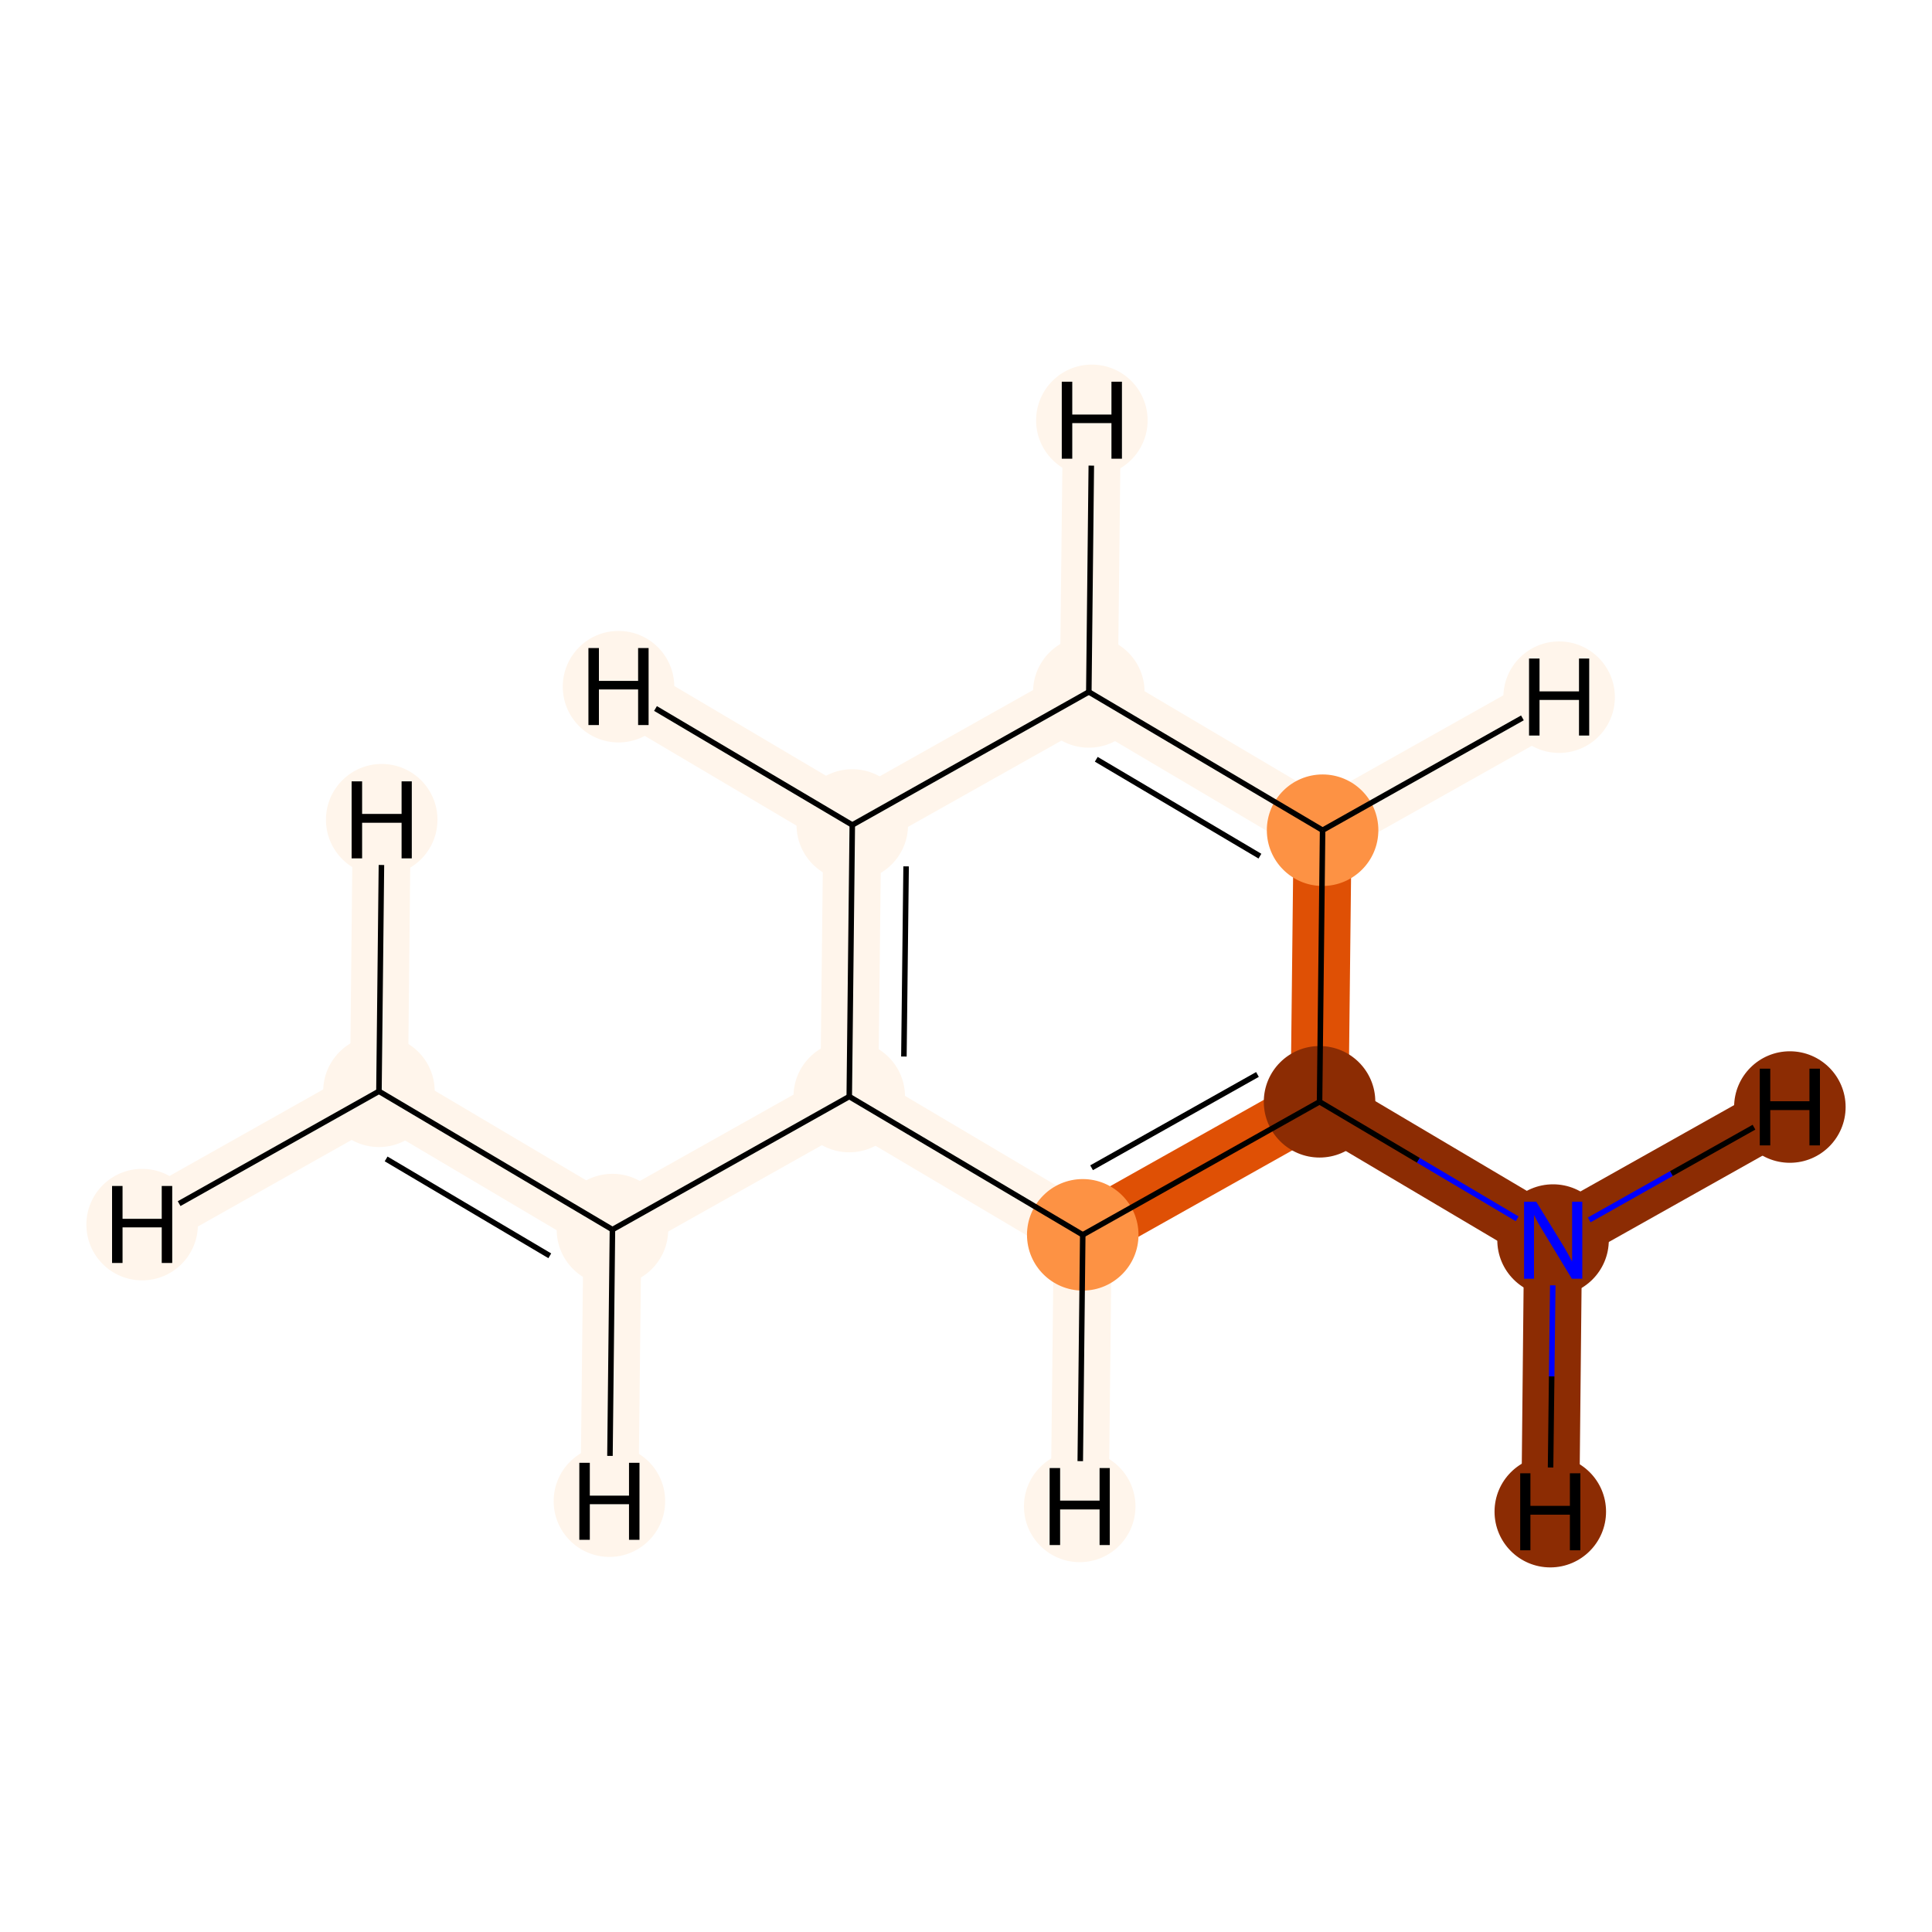 <?xml version='1.0' encoding='iso-8859-1'?>
<svg version='1.1' baseProfile='full'
              xmlns='http://www.w3.org/2000/svg'
                      xmlns:rdkit='http://www.rdkit.org/xml'
                      xmlns:xlink='http://www.w3.org/1999/xlink'
                  xml:space='preserve'
width='700px' height='700px' viewBox='0 0 700 700'>
<!-- END OF HEADER -->
<rect style='opacity:1.0;fill:#FFFFFF;stroke:none' width='700.0' height='700.0' x='0.0' y='0.0'> </rect>
<path d='M 137.3,395.4 L 221.9,445.5' style='fill:none;fill-rule:evenodd;stroke:#FFF5EB;stroke-width:21.0px;stroke-linecap:butt;stroke-linejoin:miter;stroke-opacity:1' />
<path d='M 137.3,395.4 L 51.5,443.7' style='fill:none;fill-rule:evenodd;stroke:#FFF5EB;stroke-width:21.0px;stroke-linecap:butt;stroke-linejoin:miter;stroke-opacity:1' />
<path d='M 137.3,395.4 L 138.3,297.0' style='fill:none;fill-rule:evenodd;stroke:#FFF5EB;stroke-width:21.0px;stroke-linecap:butt;stroke-linejoin:miter;stroke-opacity:1' />
<path d='M 221.9,445.5 L 307.7,397.3' style='fill:none;fill-rule:evenodd;stroke:#FFF5EB;stroke-width:21.0px;stroke-linecap:butt;stroke-linejoin:miter;stroke-opacity:1' />
<path d='M 221.9,445.5 L 220.8,543.9' style='fill:none;fill-rule:evenodd;stroke:#FFF5EB;stroke-width:21.0px;stroke-linecap:butt;stroke-linejoin:miter;stroke-opacity:1' />
<path d='M 307.7,397.3 L 308.8,298.9' style='fill:none;fill-rule:evenodd;stroke:#FFF5EB;stroke-width:21.0px;stroke-linecap:butt;stroke-linejoin:miter;stroke-opacity:1' />
<path d='M 307.7,397.3 L 392.3,447.4' style='fill:none;fill-rule:evenodd;stroke:#FFF5EB;stroke-width:21.0px;stroke-linecap:butt;stroke-linejoin:miter;stroke-opacity:1' />
<path d='M 308.8,298.9 L 394.5,250.7' style='fill:none;fill-rule:evenodd;stroke:#FFF5EB;stroke-width:21.0px;stroke-linecap:butt;stroke-linejoin:miter;stroke-opacity:1' />
<path d='M 308.8,298.9 L 224.1,248.8' style='fill:none;fill-rule:evenodd;stroke:#FFF5EB;stroke-width:21.0px;stroke-linecap:butt;stroke-linejoin:miter;stroke-opacity:1' />
<path d='M 394.5,250.7 L 479.2,300.8' style='fill:none;fill-rule:evenodd;stroke:#FFF5EB;stroke-width:21.0px;stroke-linecap:butt;stroke-linejoin:miter;stroke-opacity:1' />
<path d='M 394.5,250.7 L 395.6,152.3' style='fill:none;fill-rule:evenodd;stroke:#FFF5EB;stroke-width:21.0px;stroke-linecap:butt;stroke-linejoin:miter;stroke-opacity:1' />
<path d='M 479.2,300.8 L 478.1,399.2' style='fill:none;fill-rule:evenodd;stroke:#DF5005;stroke-width:21.0px;stroke-linecap:butt;stroke-linejoin:miter;stroke-opacity:1' />
<path d='M 479.2,300.8 L 564.9,252.6' style='fill:none;fill-rule:evenodd;stroke:#FFF5EB;stroke-width:21.0px;stroke-linecap:butt;stroke-linejoin:miter;stroke-opacity:1' />
<path d='M 478.1,399.2 L 392.3,447.4' style='fill:none;fill-rule:evenodd;stroke:#DF5005;stroke-width:21.0px;stroke-linecap:butt;stroke-linejoin:miter;stroke-opacity:1' />
<path d='M 478.1,399.2 L 562.7,449.3' style='fill:none;fill-rule:evenodd;stroke:#8C2C03;stroke-width:21.0px;stroke-linecap:butt;stroke-linejoin:miter;stroke-opacity:1' />
<path d='M 392.3,447.4 L 391.2,545.8' style='fill:none;fill-rule:evenodd;stroke:#FFF5EB;stroke-width:21.0px;stroke-linecap:butt;stroke-linejoin:miter;stroke-opacity:1' />
<path d='M 562.7,449.3 L 561.7,547.7' style='fill:none;fill-rule:evenodd;stroke:#8C2C03;stroke-width:21.0px;stroke-linecap:butt;stroke-linejoin:miter;stroke-opacity:1' />
<path d='M 562.7,449.3 L 648.5,401.1' style='fill:none;fill-rule:evenodd;stroke:#8C2C03;stroke-width:21.0px;stroke-linecap:butt;stroke-linejoin:miter;stroke-opacity:1' />
<ellipse cx='137.3' cy='395.4' rx='19.7' ry='19.7'  style='fill:#FFF5EB;fill-rule:evenodd;stroke:#FFF5EB;stroke-width:1.0px;stroke-linecap:butt;stroke-linejoin:miter;stroke-opacity:1' />
<ellipse cx='221.9' cy='445.5' rx='19.7' ry='19.7'  style='fill:#FFF5EB;fill-rule:evenodd;stroke:#FFF5EB;stroke-width:1.0px;stroke-linecap:butt;stroke-linejoin:miter;stroke-opacity:1' />
<ellipse cx='307.7' cy='397.3' rx='19.7' ry='19.7'  style='fill:#FFF5EB;fill-rule:evenodd;stroke:#FFF5EB;stroke-width:1.0px;stroke-linecap:butt;stroke-linejoin:miter;stroke-opacity:1' />
<ellipse cx='308.8' cy='298.9' rx='19.7' ry='19.7'  style='fill:#FFF5EB;fill-rule:evenodd;stroke:#FFF5EB;stroke-width:1.0px;stroke-linecap:butt;stroke-linejoin:miter;stroke-opacity:1' />
<ellipse cx='394.5' cy='250.7' rx='19.7' ry='19.7'  style='fill:#FFF5EB;fill-rule:evenodd;stroke:#FFF5EB;stroke-width:1.0px;stroke-linecap:butt;stroke-linejoin:miter;stroke-opacity:1' />
<ellipse cx='479.2' cy='300.8' rx='19.7' ry='19.7'  style='fill:#FD9244;fill-rule:evenodd;stroke:#FD9244;stroke-width:1.0px;stroke-linecap:butt;stroke-linejoin:miter;stroke-opacity:1' />
<ellipse cx='478.1' cy='399.2' rx='19.7' ry='19.7'  style='fill:#8C2C03;fill-rule:evenodd;stroke:#8C2C03;stroke-width:1.0px;stroke-linecap:butt;stroke-linejoin:miter;stroke-opacity:1' />
<ellipse cx='392.3' cy='447.4' rx='19.7' ry='19.7'  style='fill:#FD9244;fill-rule:evenodd;stroke:#FD9244;stroke-width:1.0px;stroke-linecap:butt;stroke-linejoin:miter;stroke-opacity:1' />
<ellipse cx='562.7' cy='449.3' rx='19.7' ry='19.7'  style='fill:#8C2C03;fill-rule:evenodd;stroke:#8C2C03;stroke-width:1.0px;stroke-linecap:butt;stroke-linejoin:miter;stroke-opacity:1' />
<ellipse cx='51.5' cy='443.7' rx='19.7' ry='19.7'  style='fill:#FFF5EB;fill-rule:evenodd;stroke:#FFF5EB;stroke-width:1.0px;stroke-linecap:butt;stroke-linejoin:miter;stroke-opacity:1' />
<ellipse cx='138.3' cy='297.0' rx='19.7' ry='19.7'  style='fill:#FFF5EB;fill-rule:evenodd;stroke:#FFF5EB;stroke-width:1.0px;stroke-linecap:butt;stroke-linejoin:miter;stroke-opacity:1' />
<ellipse cx='220.8' cy='543.9' rx='19.7' ry='19.7'  style='fill:#FFF5EB;fill-rule:evenodd;stroke:#FFF5EB;stroke-width:1.0px;stroke-linecap:butt;stroke-linejoin:miter;stroke-opacity:1' />
<ellipse cx='224.1' cy='248.8' rx='19.7' ry='19.7'  style='fill:#FFF5EB;fill-rule:evenodd;stroke:#FFF5EB;stroke-width:1.0px;stroke-linecap:butt;stroke-linejoin:miter;stroke-opacity:1' />
<ellipse cx='395.6' cy='152.3' rx='19.7' ry='19.7'  style='fill:#FFF5EB;fill-rule:evenodd;stroke:#FFF5EB;stroke-width:1.0px;stroke-linecap:butt;stroke-linejoin:miter;stroke-opacity:1' />
<ellipse cx='564.9' cy='252.6' rx='19.7' ry='19.7'  style='fill:#FFF5EB;fill-rule:evenodd;stroke:#FFF5EB;stroke-width:1.0px;stroke-linecap:butt;stroke-linejoin:miter;stroke-opacity:1' />
<ellipse cx='391.2' cy='545.8' rx='19.7' ry='19.7'  style='fill:#FFF5EB;fill-rule:evenodd;stroke:#FFF5EB;stroke-width:1.0px;stroke-linecap:butt;stroke-linejoin:miter;stroke-opacity:1' />
<ellipse cx='561.7' cy='547.7' rx='19.7' ry='19.7'  style='fill:#8C2C03;fill-rule:evenodd;stroke:#8C2C03;stroke-width:1.0px;stroke-linecap:butt;stroke-linejoin:miter;stroke-opacity:1' />
<ellipse cx='648.5' cy='401.1' rx='19.7' ry='19.7'  style='fill:#8C2C03;fill-rule:evenodd;stroke:#8C2C03;stroke-width:1.0px;stroke-linecap:butt;stroke-linejoin:miter;stroke-opacity:1' />
<path class='bond-0 atom-0 atom-1' d='M 137.3,395.4 L 221.9,445.5' style='fill:none;fill-rule:evenodd;stroke:#000000;stroke-width:2.0px;stroke-linecap:butt;stroke-linejoin:miter;stroke-opacity:1' />
<path class='bond-0 atom-0 atom-1' d='M 139.9,419.9 L 199.2,455.0' style='fill:none;fill-rule:evenodd;stroke:#000000;stroke-width:2.0px;stroke-linecap:butt;stroke-linejoin:miter;stroke-opacity:1' />
<path class='bond-9 atom-0 atom-9' d='M 137.3,395.4 L 64.9,436.1' style='fill:none;fill-rule:evenodd;stroke:#000000;stroke-width:2.0px;stroke-linecap:butt;stroke-linejoin:miter;stroke-opacity:1' />
<path class='bond-10 atom-0 atom-10' d='M 137.3,395.4 L 138.2,313.4' style='fill:none;fill-rule:evenodd;stroke:#000000;stroke-width:2.0px;stroke-linecap:butt;stroke-linejoin:miter;stroke-opacity:1' />
<path class='bond-1 atom-1 atom-2' d='M 221.9,445.5 L 307.7,397.3' style='fill:none;fill-rule:evenodd;stroke:#000000;stroke-width:2.0px;stroke-linecap:butt;stroke-linejoin:miter;stroke-opacity:1' />
<path class='bond-11 atom-1 atom-11' d='M 221.9,445.5 L 221.0,527.5' style='fill:none;fill-rule:evenodd;stroke:#000000;stroke-width:2.0px;stroke-linecap:butt;stroke-linejoin:miter;stroke-opacity:1' />
<path class='bond-2 atom-2 atom-3' d='M 307.7,397.3 L 308.8,298.9' style='fill:none;fill-rule:evenodd;stroke:#000000;stroke-width:2.0px;stroke-linecap:butt;stroke-linejoin:miter;stroke-opacity:1' />
<path class='bond-2 atom-2 atom-3' d='M 327.5,382.8 L 328.3,313.9' style='fill:none;fill-rule:evenodd;stroke:#000000;stroke-width:2.0px;stroke-linecap:butt;stroke-linejoin:miter;stroke-opacity:1' />
<path class='bond-8 atom-7 atom-2' d='M 392.3,447.4 L 307.7,397.3' style='fill:none;fill-rule:evenodd;stroke:#000000;stroke-width:2.0px;stroke-linecap:butt;stroke-linejoin:miter;stroke-opacity:1' />
<path class='bond-3 atom-3 atom-4' d='M 308.8,298.9 L 394.5,250.7' style='fill:none;fill-rule:evenodd;stroke:#000000;stroke-width:2.0px;stroke-linecap:butt;stroke-linejoin:miter;stroke-opacity:1' />
<path class='bond-12 atom-3 atom-12' d='M 308.8,298.9 L 237.5,256.7' style='fill:none;fill-rule:evenodd;stroke:#000000;stroke-width:2.0px;stroke-linecap:butt;stroke-linejoin:miter;stroke-opacity:1' />
<path class='bond-4 atom-4 atom-5' d='M 394.5,250.7 L 479.2,300.8' style='fill:none;fill-rule:evenodd;stroke:#000000;stroke-width:2.0px;stroke-linecap:butt;stroke-linejoin:miter;stroke-opacity:1' />
<path class='bond-4 atom-4 atom-5' d='M 397.2,275.1 L 456.5,310.2' style='fill:none;fill-rule:evenodd;stroke:#000000;stroke-width:2.0px;stroke-linecap:butt;stroke-linejoin:miter;stroke-opacity:1' />
<path class='bond-13 atom-4 atom-13' d='M 394.5,250.7 L 395.4,168.7' style='fill:none;fill-rule:evenodd;stroke:#000000;stroke-width:2.0px;stroke-linecap:butt;stroke-linejoin:miter;stroke-opacity:1' />
<path class='bond-5 atom-5 atom-6' d='M 479.2,300.8 L 478.1,399.2' style='fill:none;fill-rule:evenodd;stroke:#000000;stroke-width:2.0px;stroke-linecap:butt;stroke-linejoin:miter;stroke-opacity:1' />
<path class='bond-14 atom-5 atom-14' d='M 479.2,300.8 L 551.6,260.1' style='fill:none;fill-rule:evenodd;stroke:#000000;stroke-width:2.0px;stroke-linecap:butt;stroke-linejoin:miter;stroke-opacity:1' />
<path class='bond-6 atom-6 atom-7' d='M 478.1,399.2 L 392.3,447.4' style='fill:none;fill-rule:evenodd;stroke:#000000;stroke-width:2.0px;stroke-linecap:butt;stroke-linejoin:miter;stroke-opacity:1' />
<path class='bond-6 atom-6 atom-7' d='M 455.6,389.3 L 395.5,423.1' style='fill:none;fill-rule:evenodd;stroke:#000000;stroke-width:2.0px;stroke-linecap:butt;stroke-linejoin:miter;stroke-opacity:1' />
<path class='bond-7 atom-6 atom-8' d='M 478.1,399.2 L 513.9,420.4' style='fill:none;fill-rule:evenodd;stroke:#000000;stroke-width:2.0px;stroke-linecap:butt;stroke-linejoin:miter;stroke-opacity:1' />
<path class='bond-7 atom-6 atom-8' d='M 513.9,420.4 L 549.7,441.6' style='fill:none;fill-rule:evenodd;stroke:#0000FF;stroke-width:2.0px;stroke-linecap:butt;stroke-linejoin:miter;stroke-opacity:1' />
<path class='bond-15 atom-7 atom-15' d='M 392.3,447.4 L 391.4,529.4' style='fill:none;fill-rule:evenodd;stroke:#000000;stroke-width:2.0px;stroke-linecap:butt;stroke-linejoin:miter;stroke-opacity:1' />
<path class='bond-16 atom-8 atom-16' d='M 562.6,465.7 L 562.2,498.7' style='fill:none;fill-rule:evenodd;stroke:#0000FF;stroke-width:2.0px;stroke-linecap:butt;stroke-linejoin:miter;stroke-opacity:1' />
<path class='bond-16 atom-8 atom-16' d='M 562.2,498.7 L 561.8,531.7' style='fill:none;fill-rule:evenodd;stroke:#000000;stroke-width:2.0px;stroke-linecap:butt;stroke-linejoin:miter;stroke-opacity:1' />
<path class='bond-17 atom-8 atom-17' d='M 575.8,442.0 L 605.6,425.2' style='fill:none;fill-rule:evenodd;stroke:#0000FF;stroke-width:2.0px;stroke-linecap:butt;stroke-linejoin:miter;stroke-opacity:1' />
<path class='bond-17 atom-8 atom-17' d='M 605.6,425.2 L 635.5,408.4' style='fill:none;fill-rule:evenodd;stroke:#000000;stroke-width:2.0px;stroke-linecap:butt;stroke-linejoin:miter;stroke-opacity:1' />
<path  class='atom-8' d='M 556.6 435.4
L 565.7 450.2
Q 566.6 451.6, 568.1 454.3
Q 569.5 456.9, 569.6 457.1
L 569.6 435.4
L 573.3 435.4
L 573.3 463.3
L 569.5 463.3
L 559.7 447.1
Q 558.6 445.2, 557.3 443.1
Q 556.2 440.9, 555.8 440.2
L 555.8 463.3
L 552.2 463.3
L 552.2 435.4
L 556.6 435.4
' fill='#0000FF'/>
<path  class='atom-9' d='M 40.6 429.7
L 44.4 429.7
L 44.4 441.6
L 58.6 441.6
L 58.6 429.7
L 62.4 429.7
L 62.4 457.6
L 58.6 457.6
L 58.6 444.7
L 44.4 444.7
L 44.4 457.6
L 40.6 457.6
L 40.6 429.7
' fill='#000000'/>
<path  class='atom-10' d='M 127.4 283.1
L 131.2 283.1
L 131.2 294.9
L 145.5 294.9
L 145.5 283.1
L 149.2 283.1
L 149.2 311.0
L 145.5 311.0
L 145.5 298.1
L 131.2 298.1
L 131.2 311.0
L 127.4 311.0
L 127.4 283.1
' fill='#000000'/>
<path  class='atom-11' d='M 209.9 530.0
L 213.7 530.0
L 213.7 541.9
L 227.9 541.9
L 227.9 530.0
L 231.7 530.0
L 231.7 557.9
L 227.9 557.9
L 227.9 545.0
L 213.7 545.0
L 213.7 557.9
L 209.9 557.9
L 209.9 530.0
' fill='#000000'/>
<path  class='atom-12' d='M 213.2 234.8
L 217.0 234.8
L 217.0 246.7
L 231.2 246.7
L 231.2 234.8
L 235.0 234.8
L 235.0 262.7
L 231.2 262.7
L 231.2 249.8
L 217.0 249.8
L 217.0 262.7
L 213.2 262.7
L 213.2 234.8
' fill='#000000'/>
<path  class='atom-13' d='M 384.7 138.3
L 388.5 138.3
L 388.5 150.2
L 402.7 150.2
L 402.7 138.3
L 406.5 138.3
L 406.5 166.2
L 402.7 166.2
L 402.7 153.3
L 388.5 153.3
L 388.5 166.2
L 384.7 166.2
L 384.7 138.3
' fill='#000000'/>
<path  class='atom-14' d='M 554.0 238.6
L 557.8 238.6
L 557.8 250.5
L 572.1 250.5
L 572.1 238.6
L 575.8 238.6
L 575.8 266.5
L 572.1 266.5
L 572.1 253.6
L 557.8 253.6
L 557.8 266.5
L 554.0 266.5
L 554.0 238.6
' fill='#000000'/>
<path  class='atom-15' d='M 380.3 531.9
L 384.1 531.9
L 384.1 543.7
L 398.4 543.7
L 398.4 531.9
L 402.1 531.9
L 402.1 559.8
L 398.4 559.8
L 398.4 546.9
L 384.1 546.9
L 384.1 559.8
L 380.3 559.8
L 380.3 531.9
' fill='#000000'/>
<path  class='atom-16' d='M 550.8 533.8
L 554.5 533.8
L 554.5 545.6
L 568.8 545.6
L 568.8 533.8
L 572.6 533.8
L 572.6 561.7
L 568.8 561.7
L 568.8 548.8
L 554.5 548.8
L 554.5 561.7
L 550.8 561.7
L 550.8 533.8
' fill='#000000'/>
<path  class='atom-17' d='M 637.6 387.2
L 641.4 387.2
L 641.4 399.0
L 655.6 399.0
L 655.6 387.2
L 659.4 387.2
L 659.4 415.0
L 655.6 415.0
L 655.6 402.2
L 641.4 402.2
L 641.4 415.0
L 637.6 415.0
L 637.6 387.2
' fill='#000000'/>
</svg>
